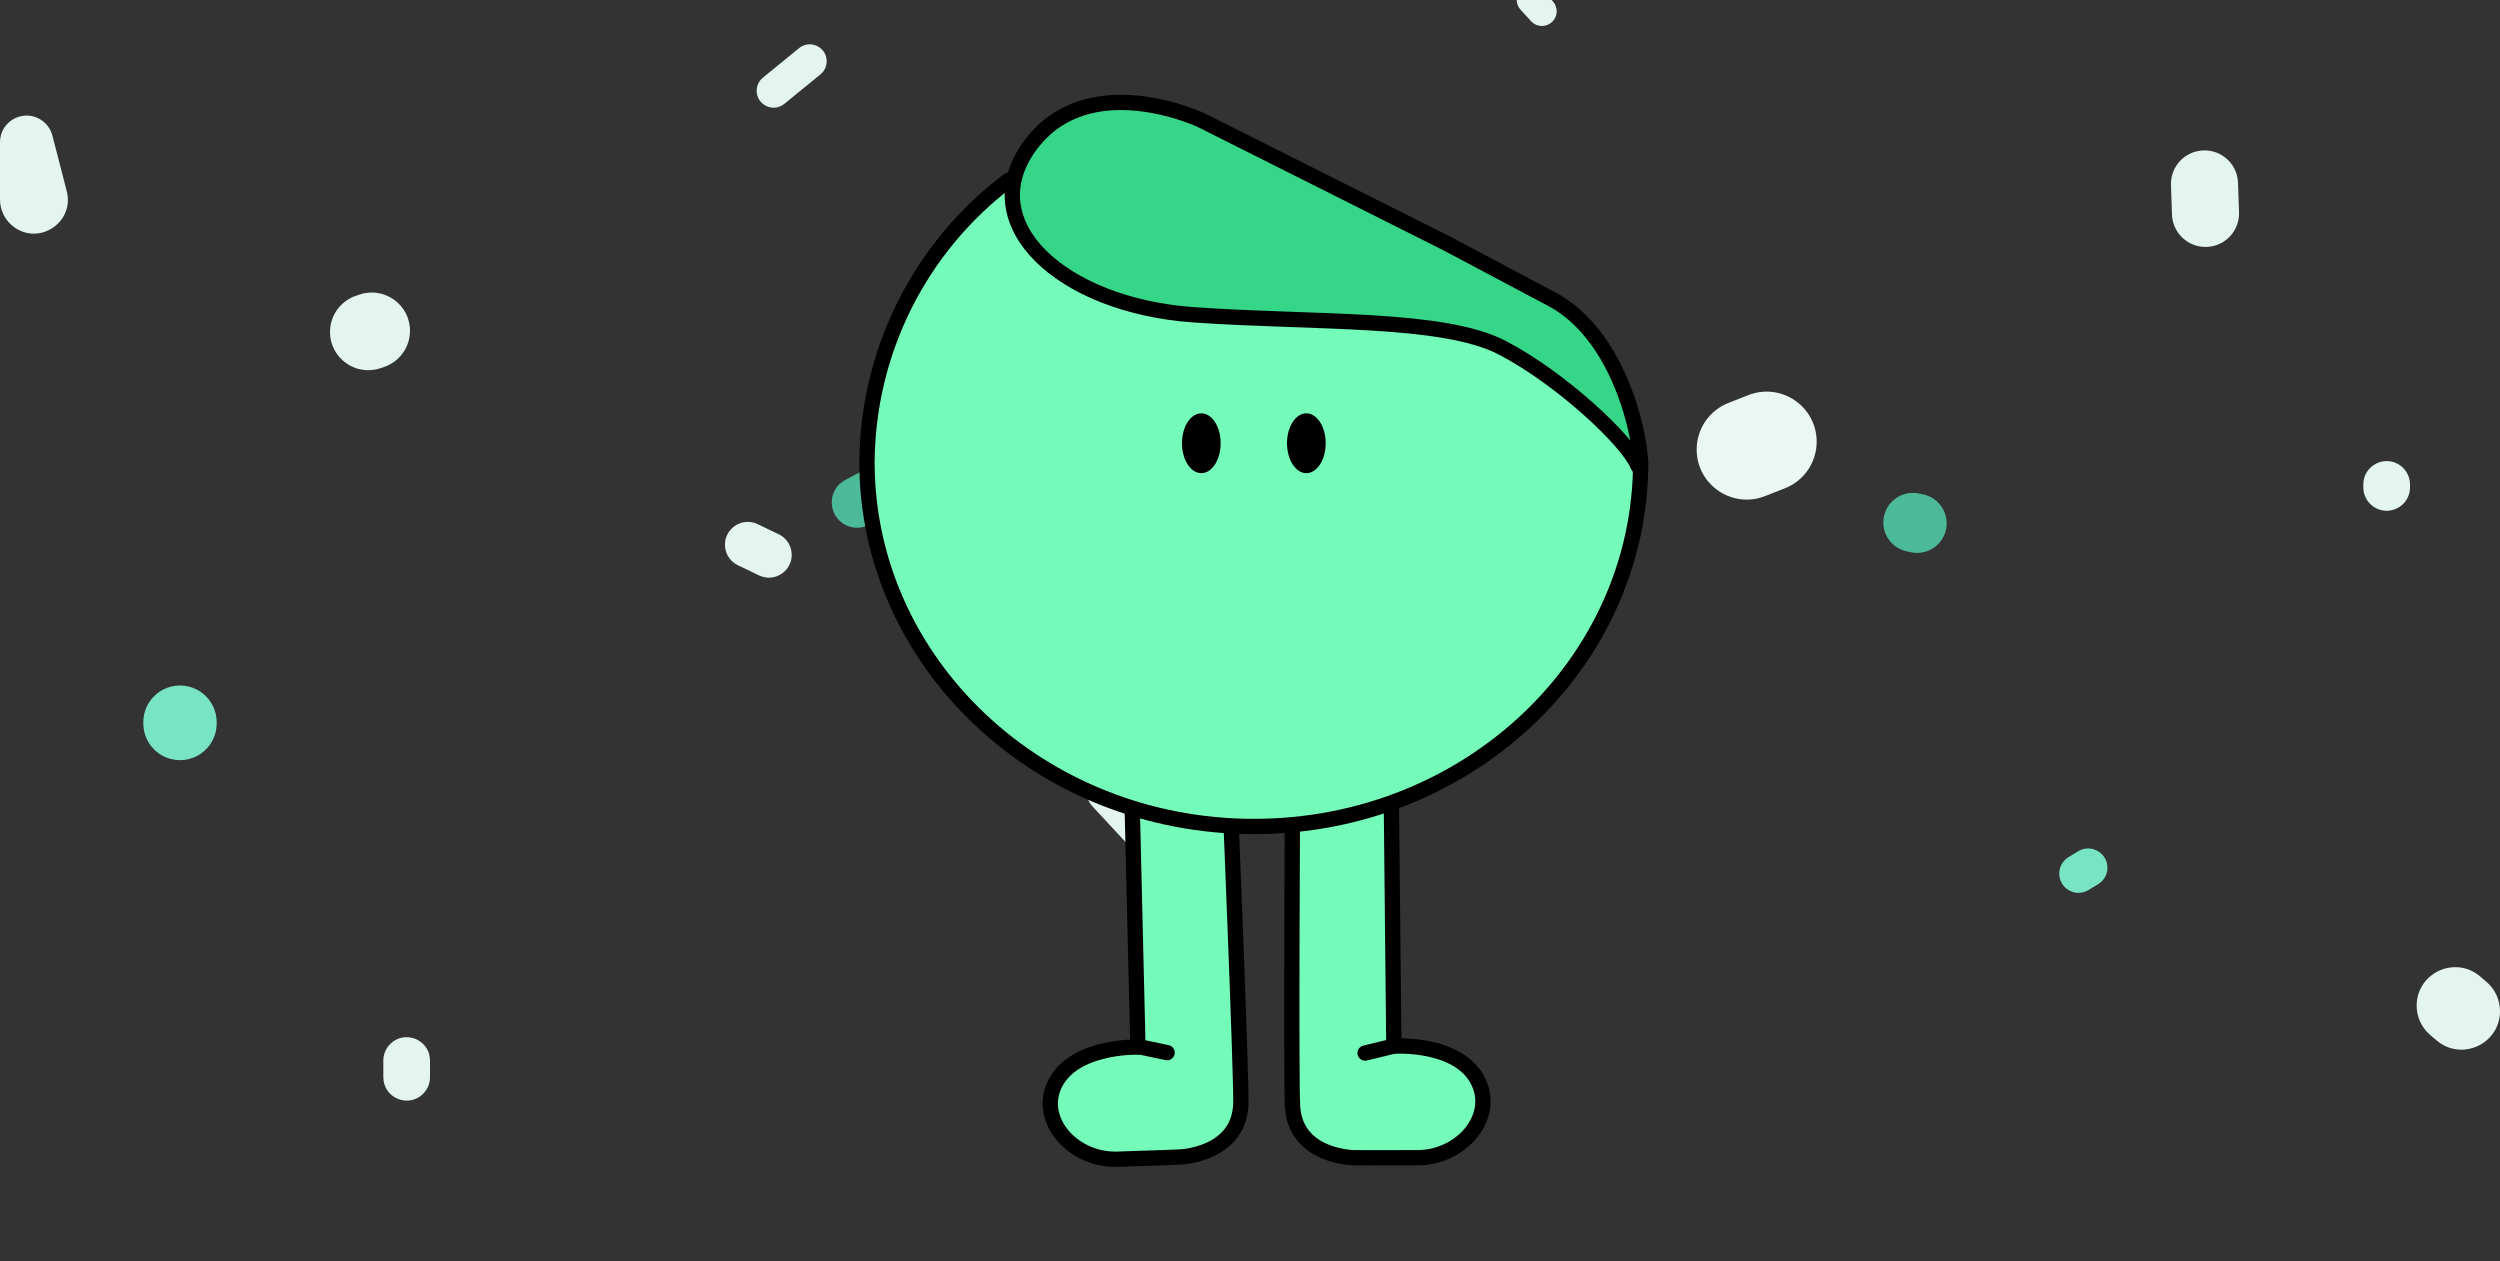 <svg width="327" height="165" viewBox="0 0 327 165" fill="none" xmlns="http://www.w3.org/2000/svg">
<rect x="0" y="0" width="327" height="165" fill="#333333" stroke="none"/>
<g clip-path="url(#clip0_127_8888)">
<path d="M0 18.601C0 15.744 3.251 14.104 5.549 15.802C6.19 16.276 6.649 16.956 6.849 17.729L8.73 24.998C9.766 29.002 5.243 32.12 1.869 29.727C0.697 28.896 0 27.547 0 26.109V18.601Z" fill="#E4F5F0"/>
<path d="M43.164 43.422C43.164 41.275 44.535 39.367 46.571 38.683L47.037 38.527C50.276 37.438 53.628 39.849 53.628 43.266C53.628 45.413 52.257 47.321 50.221 48.005L49.756 48.161C46.516 49.249 43.164 46.84 43.164 43.422Z" fill="#E4F5F0"/>
<path d="M98.972 11.872C98.972 11.207 99.271 10.578 99.786 10.158L104.515 6.298C105.961 5.119 108.128 6.147 108.128 8.013C108.128 8.678 107.829 9.308 107.314 9.728L102.585 13.587C101.139 14.767 98.972 13.738 98.972 11.872Z" fill="#E4F5F0"/>
<path d="M111.195 68.901C108.331 68.077 107.921 64.188 110.551 62.785L116.969 59.36C117.73 58.953 118.62 58.86 119.449 59.099C122.313 59.923 122.723 63.812 120.093 65.215L113.675 68.64C112.914 69.046 112.024 69.14 111.195 68.901Z" fill="#4CB998"/>
<path d="M155.652 31.87C155.652 30.278 156.536 28.817 157.946 28.078L160.282 26.853C163.133 25.359 166.552 27.427 166.552 30.646C166.552 32.238 165.668 33.699 164.258 34.438L161.922 35.663C159.071 37.157 155.652 35.089 155.652 31.87Z" fill="#78E4C3"/>
<path d="M198.38 -0.037C198.38 -1.797 200.543 -2.637 201.732 -1.339L203.106 0.16C203.431 0.516 203.612 0.981 203.612 1.463C203.612 3.223 201.449 4.064 200.26 2.766L198.886 1.266C198.561 0.911 198.38 0.446 198.38 -0.037Z" fill="#E4F5F0"/>
<path d="M221.924 58.797C221.924 56.103 223.574 53.684 226.082 52.702L228.684 51.681C232.978 49.998 237.62 53.164 237.62 57.777C237.62 60.47 235.97 62.889 233.463 63.872L230.86 64.892C226.566 66.575 221.924 63.409 221.924 58.797Z" fill="#EAF7F3"/>
<path d="M246.34 68.337C246.34 65.877 248.606 64.041 251.012 64.552L251.558 64.668C253.345 65.047 254.624 66.625 254.624 68.453C254.624 70.913 252.358 72.749 249.951 72.238L249.406 72.122C247.618 71.743 246.34 70.164 246.34 68.337Z" fill="#4CB998"/>
<path d="M309.124 63.366C309.124 60.878 311.94 59.435 313.959 60.889C314.756 61.463 315.228 62.384 315.228 63.366V63.755C315.228 66.243 312.412 67.686 310.393 66.232C309.596 65.658 309.124 64.737 309.124 63.755V63.366Z" fill="#E4F5F0"/>
<path d="M269.356 114.086C269.414 113.269 269.865 112.531 270.565 112.108L271.827 111.345C273.575 110.287 275.789 111.641 275.644 113.679C275.586 114.495 275.135 115.233 274.435 115.656L273.173 116.42C271.425 117.477 269.211 116.124 269.356 114.086Z" fill="#78E4C3"/>
<path d="M327 132.256C327 130.777 326.349 129.372 325.22 128.416L324.382 127.707C321.113 124.939 316.1 127.262 316.1 131.547C316.1 133.026 316.751 134.43 317.88 135.386L318.718 136.096C321.987 138.864 327 136.54 327 132.256Z" fill="#E4F5F0"/>
<path d="M283.963 24.207C283.89 22.062 285.378 20.18 287.481 19.756C290.138 19.22 292.64 21.198 292.733 23.907L292.865 27.762C292.938 29.906 291.45 31.789 289.347 32.213C286.69 32.748 284.188 30.77 284.095 28.062L283.963 24.207Z" fill="#E4F5F0"/>
<path d="M180.48 69.46C180.958 68.002 182.373 67.067 183.9 67.2C186.033 67.386 187.44 69.522 186.772 71.56L184.928 77.183C184.449 78.641 183.035 79.576 181.507 79.443C179.374 79.257 177.967 77.121 178.636 75.084L180.48 69.46Z" fill="#E4F5F0"/>
<path d="M142.837 105.412C142.104 104.623 141.956 103.448 142.47 102.498C143.283 100.997 145.315 100.735 146.473 101.984L151.532 107.435C152.265 108.225 152.413 109.399 151.899 110.349C151.086 111.851 149.054 112.112 147.896 110.864L142.837 105.412Z" fill="#E4F5F0"/>
<path d="M166.116 78.285C166.116 75.153 169.189 72.943 172.158 73.941L177.381 75.696C179.247 76.323 180.504 78.072 180.504 80.04C180.504 83.172 177.431 85.382 174.462 84.384L169.239 82.629C167.373 82.002 166.116 80.254 166.116 78.285Z" fill="#5CDEB7"/>
<path d="M103.532 72.208C103.407 71.201 102.779 70.327 101.864 69.888L99.096 68.559C96.97 67.539 94.557 69.273 94.848 71.613C94.972 72.621 95.601 73.495 96.516 73.934L99.284 75.263C101.41 76.283 103.823 74.548 103.532 72.208Z" fill="#E4F5F0"/>
<path d="M18.748 94.458C18.748 91.044 22.215 88.723 25.372 90.025C27.168 90.765 28.34 92.516 28.34 94.458V94.631C28.34 98.046 24.873 100.366 21.716 99.064C19.92 98.324 18.748 96.573 18.748 94.631V94.458Z" fill="#78E4C3"/>
<path d="M50.14 138.719C50.14 137.874 50.49 137.067 51.106 136.49C53.056 134.665 56.244 136.048 56.244 138.719V140.906C56.244 141.75 55.894 142.557 55.278 143.134C53.328 144.959 50.14 143.576 50.14 140.906V138.719Z" fill="#E4F5F0"/>
<g clip-path="url(#clip1_127_8888)">
<path d="M147.962 100.109L148.842 136.955C148.842 136.955 139.66 136.674 137.661 142.565C136.18 147.095 140.694 151.78 146.131 151.625C151.568 151.471 154.419 151.331 154.419 151.331C154.419 151.331 162.064 151.036 162.302 144.402C162.414 141.232 160.778 101.596 160.778 101.596" fill="#74FAB9"/>
<path d="M147.962 100.109L148.842 136.955C148.842 136.955 139.66 136.674 137.661 142.565C136.18 147.095 140.694 151.78 146.131 151.625C151.568 151.471 154.419 151.331 154.419 151.331C154.419 151.331 162.064 151.036 162.302 144.402C162.414 141.232 160.778 101.596 160.778 101.596" stroke="black" stroke-width="2" stroke-linecap="round" stroke-linejoin="round"/>
<path d="M152.658 137.684L148.87 136.885" stroke="black" stroke-width="2" stroke-linecap="round" stroke-linejoin="round"/>
<path d="M181.939 99.969L182.316 136.828C182.316 136.828 191.485 136.225 193.623 142.088C195.259 146.562 190.912 151.401 185.461 151.429C180.01 151.457 177.173 151.429 177.173 151.429C177.173 151.429 169.514 151.429 169.067 144.781C168.843 141.625 169.067 101.961 169.067 101.961" fill="#74FAB9"/>
<path d="M181.939 99.969L182.316 136.828C182.316 136.828 191.485 136.225 193.623 142.088C195.259 146.562 190.912 151.401 185.461 151.429C180.01 151.457 177.173 151.429 177.173 151.429C177.173 151.429 169.514 151.429 169.067 144.781C168.843 141.625 169.067 101.961 169.067 101.961" stroke="black" stroke-width="2" stroke-linecap="round" stroke-linejoin="round"/>
<path d="M178.557 137.74L182.302 136.828" stroke="black" stroke-width="2" stroke-linecap="round" stroke-linejoin="round"/>
<path d="M214.602 60.417C213.344 57.415 204.679 48.944 197.09 44.988C189.5 41.033 176.572 39.603 161.086 39.757C148.759 39.883 136.04 33.067 135.131 25.24C135.09 24.861 134.949 24.499 134.723 24.192C134.496 23.885 134.193 23.643 133.844 23.492C133.494 23.341 133.111 23.286 132.733 23.332C132.355 23.378 131.996 23.523 131.693 23.754C126.053 28.054 121.471 33.595 118.299 39.951C115.127 46.307 113.451 53.309 113.398 60.417C113.398 86.743 136.054 108.104 164.007 108.104C191.96 108.104 214.602 86.771 214.602 60.417Z" fill="#74FAB9" stroke="black" stroke-width="2" stroke-miterlimit="10"/>
<path d="M189.221 31.832L157.144 15.731C157.144 15.731 142.399 8.718 134.782 18.985C127.165 29.252 138.863 39.953 156.082 41.173C171.918 42.295 188.732 41.426 196.517 45.493C204.302 49.561 212.883 57.681 214.169 60.767C215.455 63.853 214.015 45.002 202.988 39.14L189.221 31.832Z" fill="#36D688" stroke="black" stroke-width="2" stroke-miterlimit="10"/>
<path d="M157.13 61.889C158.528 61.889 159.66 60.137 159.66 57.976C159.66 55.815 158.528 54.063 157.13 54.063C155.733 54.063 154.601 55.815 154.601 57.976C154.601 60.137 155.733 61.889 157.13 61.889Z" fill="black"/>
<path d="M170.869 61.889C172.267 61.889 173.399 60.137 173.399 57.976C173.399 55.815 172.267 54.063 170.869 54.063C169.472 54.063 168.34 55.815 168.34 57.976C168.34 60.137 169.472 61.889 170.869 61.889Z" fill="black"/>
</g>
</g>
<defs>
<clipPath id="clip0_127_8888">
<rect width="327" height="165" fill="white"/>
</clipPath>
<clipPath id="clip1_127_8888">
<rect width="104" height="141" fill="white" transform="translate(112 12)"/>
</clipPath>
</defs>
</svg>
